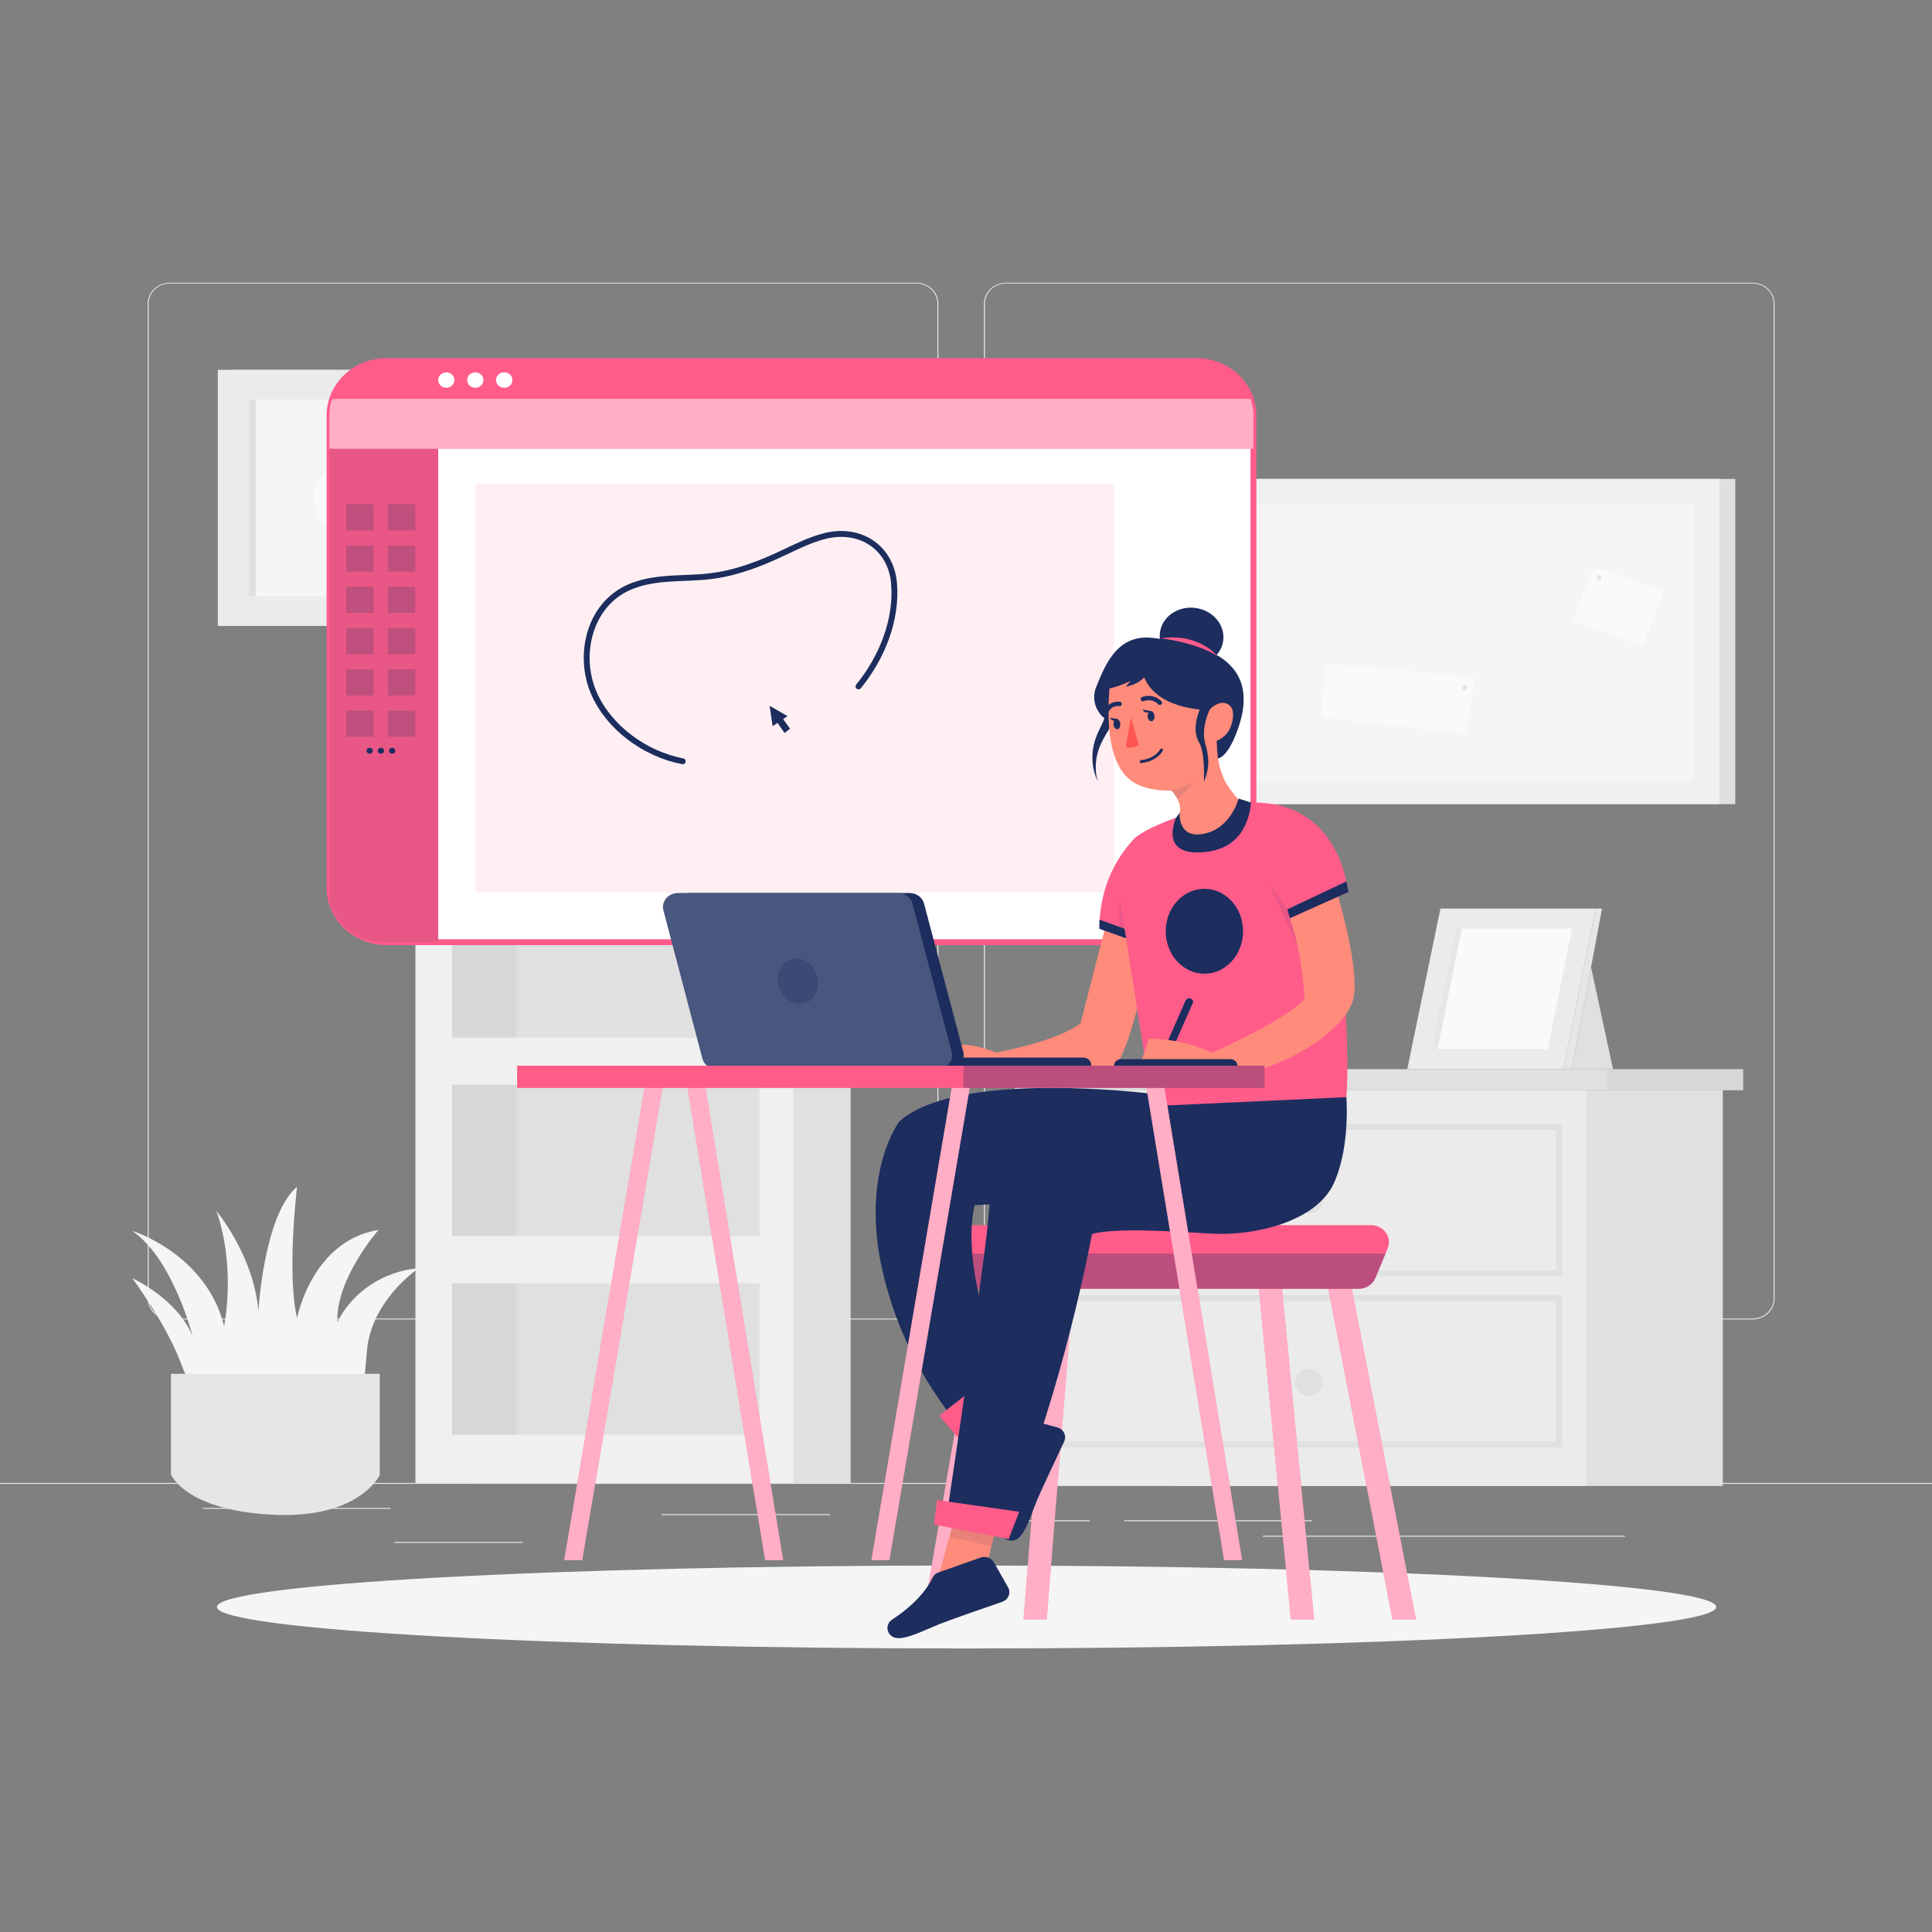 <svg width="328" height="328" viewBox="0 0 328 328" fill="none" xmlns="http://www.w3.org/2000/svg">
<rect x="0" y="0" width="328" height="328" fill="#808080" stroke="none"/>
<g clip-path="url(#clip0_10429_109424)">
<path d="M164.095 279.868C234.381 279.868 291.359 276.713 291.359 272.823C291.359 268.932 234.381 265.777 164.095 265.777C93.808 265.777 36.83 268.932 36.83 272.823C36.83 276.713 93.808 279.868 164.095 279.868Z" fill="#F5F5F5"/>
<path d="M328.187 251.762H0V251.917H328.187V251.762Z" fill="#EBEBEB"/>
<path d="M88.702 261.777H66.963V261.933H88.702V261.777Z" fill="#EBEBEB"/>
<path d="M140.917 257.066H112.332V257.222H140.917V257.066Z" fill="#EBEBEB"/>
<path d="M66.307 256H34.434V256.156H66.307V256Z" fill="#EBEBEB"/>
<path d="M185.032 258.105H162.525V258.261H185.032V258.105Z" fill="#EBEBEB"/>
<path d="M222.753 258.105H190.873V258.261H222.753V258.105Z" fill="#EBEBEB"/>
<path d="M275.874 260.73H214.385V260.886H275.874V260.73Z" fill="#EBEBEB"/>
<path d="M155.561 224.006H28.821C27.828 224.004 26.877 223.629 26.175 222.962C25.474 222.296 25.08 221.393 25.08 220.452V51.523C25.089 50.587 25.486 49.692 26.187 49.032C26.887 48.373 27.834 48.002 28.821 48H155.561C156.555 48 157.508 48.374 158.211 49.041C158.914 49.707 159.309 50.611 159.309 51.554V220.452C159.309 221.394 158.914 222.298 158.211 222.965C157.508 223.631 156.555 224.006 155.561 224.006ZM28.821 48.124C27.872 48.126 26.962 48.485 26.291 49.122C25.621 49.759 25.244 50.622 25.244 51.523V220.452C25.244 221.352 25.621 222.215 26.291 222.852C26.962 223.49 27.872 223.848 28.821 223.85H155.561C156.51 223.847 157.42 223.488 158.091 222.851C158.762 222.214 159.141 221.352 159.145 220.452V51.523C159.141 50.622 158.762 49.76 158.091 49.123C157.42 48.487 156.51 48.128 155.561 48.124H28.821Z" fill="#EBEBEB"/>
<path d="M297.541 224.006H170.795C169.802 224.002 168.851 223.627 168.148 222.961C167.446 222.295 167.05 221.393 167.047 220.452V51.523C167.057 50.586 167.456 49.691 168.158 49.032C168.86 48.372 169.807 48.002 170.795 48H297.541C298.527 48.003 299.472 48.375 300.171 49.034C300.87 49.694 301.267 50.588 301.276 51.523V220.452C301.276 220.918 301.18 221.379 300.993 221.81C300.806 222.241 300.531 222.632 300.184 222.962C299.838 223.292 299.426 223.554 298.972 223.733C298.518 223.912 298.032 224.005 297.541 224.006ZM170.795 48.124C169.845 48.128 168.936 48.487 168.264 49.123C167.593 49.76 167.214 50.622 167.211 51.523V220.452C167.214 221.352 167.593 222.214 168.264 222.851C168.936 223.488 169.845 223.847 170.795 223.85H297.541C298.49 223.847 299.4 223.488 300.071 222.851C300.742 222.214 301.121 221.352 301.125 220.452V51.523C301.121 50.622 300.742 49.76 300.071 49.123C299.4 48.487 298.49 48.128 297.541 48.124H170.795Z" fill="#EBEBEB"/>
<path d="M144.416 109.762H80.242V251.761H144.416V109.762Z" fill="#E0E0E0"/>
<path d="M134.701 109.762H70.527V251.761H134.701V109.762Z" fill="#F0F0F0"/>
<path d="M128.965 217.875H76.75V243.579H128.965V217.875Z" fill="#E0E0E0"/>
<path d="M128.965 184.164H76.75V209.874H128.965V184.164Z" fill="#E0E0E0"/>
<path d="M128.965 150.453H76.75V176.163H128.965V150.453Z" fill="#E0E0E0"/>
<path d="M128.965 116.746H76.75V142.456H128.965V116.746Z" fill="#E0E0E0"/>
<path opacity="0.05" d="M87.659 116.746H76.75V142.456H87.659V116.746Z" fill="#1C2D5E"/>
<path opacity="0.05" d="M87.659 150.453H76.75V176.163H87.659V150.453Z" fill="#1C2D5E"/>
<path opacity="0.05" d="M87.659 184.164H76.75V209.874H87.659V184.164Z" fill="#1C2D5E"/>
<path opacity="0.05" d="M87.659 217.875H76.75V243.579H87.659V217.875Z" fill="#1C2D5E"/>
<path d="M85.231 62.793H39.383V106.265H85.231V62.793Z" fill="#E0E0E0"/>
<path d="M82.828 62.793H36.98V106.265H82.828V62.793Z" fill="#EBEBEB"/>
<path d="M77.558 67.797H42.258V101.268H77.558V67.797Z" fill="#F5F5F5"/>
<path d="M43.426 67.797H42.258V101.268H43.426V67.797Z" fill="#E0E0E0"/>
<path d="M65.24 89.271C68.008 86.714 68.065 82.513 65.368 79.889C62.671 77.265 58.242 77.211 55.474 79.768C52.706 82.325 52.649 86.526 55.346 89.15C58.043 91.774 62.473 91.828 65.24 89.271Z" fill="#FAFAFA"/>
<path d="M36.861 241.24C36.861 241.24 33.245 238.283 30.744 231.518C28.243 224.753 22.447 216.998 22.447 216.998C22.447 216.998 30.028 220.397 32.7 226.863C32.7 226.863 29.418 213.756 22.447 208.964C22.447 208.964 34.918 212.773 38.049 225.102C38.049 225.102 40.13 215.312 36.736 205.584C36.736 205.584 43.123 213.196 43.871 222.637C43.871 222.637 44.757 206.287 50.435 201.477C50.435 201.477 48.65 216.276 50.435 223.745C50.435 223.745 52.962 210.638 64.258 208.808C64.258 208.808 56.973 217.123 57.275 224.448C58.545 221.918 60.487 219.744 62.91 218.139C65.334 216.534 68.155 215.553 71.098 215.293C71.098 215.293 63.011 220.664 62.283 229.402C61.554 238.14 61.534 240.816 56.631 242.086C51.728 243.356 36.861 241.24 36.861 241.24Z" fill="#F5F5F5"/>
<path d="M29.018 233.242V250.27C29.018 250.27 31.328 256.369 46.169 257.154C61.009 257.938 64.475 250.426 64.475 250.426V233.242H29.018Z" fill="#E6E6E6"/>
<path d="M292.481 185.094H199.506V252.278H292.481V185.094Z" fill="#E0E0E0"/>
<path d="M269.331 185.094H176.355V252.278H269.331V185.094Z" fill="#EBEBEB"/>
<path d="M264.703 191.312H179.676V216.201H264.703V191.312Z" stroke="#E0E0E0" stroke-miterlimit="10"/>
<path d="M264.703 220.348H179.676V245.236H264.703V220.348Z" stroke="#E0E0E0" stroke-miterlimit="10"/>
<path d="M222.189 206.014C223.505 206.014 224.572 205.003 224.572 203.755C224.572 202.508 223.505 201.496 222.189 201.496C220.873 201.496 219.807 202.508 219.807 203.755C219.807 205.003 220.873 206.014 222.189 206.014Z" fill="#E0E0E0"/>
<path d="M222.189 236.944C223.505 236.944 224.572 235.933 224.572 234.685C224.572 233.437 223.505 232.426 222.189 232.426C220.873 232.426 219.807 233.437 219.807 234.685C219.807 235.933 220.873 236.944 222.189 236.944Z" fill="#E0E0E0"/>
<path d="M295.94 181.512H172.26V185.097H295.94V181.512Z" fill="#E0E0E0"/>
<path opacity="0.05" d="M295.94 181.512H272.842V185.097H295.94V181.512Z" fill="#1C2D5E"/>
<path d="M294.601 81.309H191.629V136.513H294.601V81.309Z" fill="#E0E0E0"/>
<path d="M291.91 81.309H188.938V136.513H291.91V81.309Z" fill="#F0F0F0"/>
<path d="M287.578 85.481H192.955V132.612H287.578V85.481Z" fill="#F5F5F5"/>
<path d="M193.986 85.481H192.955V132.612H193.986V85.481Z" fill="#E0E0E0"/>
<path d="M282.552 100.412L270.588 96.152L266.917 105.422L278.881 109.682L282.552 100.412Z" fill="#FAFAFA"/>
<path d="M271.49 98.476C271.74 98.476 271.943 98.284 271.943 98.047C271.943 97.809 271.74 97.617 271.49 97.617C271.24 97.617 271.037 97.809 271.037 98.047C271.037 98.284 271.24 98.476 271.49 98.476Z" fill="#E6E6E6"/>
<path d="M225.005 112.559L250.459 114.986L248.904 124.583L224.395 121.801L225.005 112.559Z" fill="#FAFAFA"/>
<path d="M249.126 116.746C249.126 116.831 249.1 116.914 249.05 116.984C249 117.055 248.93 117.11 248.847 117.143C248.764 117.175 248.673 117.184 248.585 117.167C248.497 117.15 248.417 117.11 248.353 117.049C248.29 116.989 248.247 116.913 248.229 116.83C248.212 116.746 248.221 116.66 248.255 116.582C248.289 116.503 248.348 116.436 248.422 116.389C248.496 116.342 248.584 116.316 248.674 116.316C248.794 116.316 248.909 116.362 248.994 116.442C249.079 116.523 249.126 116.632 249.126 116.746Z" fill="#E6E6E6"/>
<path d="M238.92 181.51L244.545 154.25H270.885L265.411 181.51H238.92Z" fill="#EBEBEB"/>
<path d="M242.932 178.094L247.146 157.668H266.883L262.78 178.094H242.932Z" fill="#FAFAFA"/>
<path d="M248.163 157.668L244.08 178.094H242.932L247.146 157.668H248.163Z" fill="#E6E6E6"/>
<path d="M270.886 154.25H271.976L266.882 181.51H265.412L270.886 154.25Z" fill="#E6E6E6"/>
<path d="M270.112 164.195L273.847 181.51H266.883L270.112 164.195Z" fill="#E0E0E0"/>
<path d="M212.797 76.18V150.733C212.798 151.944 212.547 153.143 212.059 154.262C211.57 155.381 210.855 156.398 209.952 157.255C209.049 158.111 207.977 158.791 206.797 159.254C205.618 159.718 204.353 159.957 203.076 159.957H195.271V76.18H212.797Z" fill="#FF5C8A"/>
<path opacity="0.8" d="M212.797 76.18V150.733C212.798 151.944 212.547 153.143 212.059 154.262C211.57 155.381 210.855 156.398 209.952 157.255C209.049 158.111 207.977 158.791 206.797 159.254C205.618 159.718 204.353 159.957 203.076 159.957H195.271V76.18H212.797Z" fill="white"/>
<path d="M212.797 70.516V150.733C212.797 151.944 212.547 153.144 212.058 154.263C211.57 155.382 210.854 156.398 209.952 157.255C209.049 158.112 207.977 158.791 206.797 159.255C205.617 159.718 204.353 159.957 203.076 159.957H65.677C63.097 159.957 60.623 158.985 58.798 157.255C56.974 155.526 55.949 153.18 55.949 150.733V70.516C55.948 69.305 56.199 68.105 56.688 66.986C57.176 65.866 57.893 64.849 58.796 63.993C59.7 63.136 60.773 62.457 61.953 61.993C63.134 61.53 64.399 61.292 65.677 61.293H203.076C204.353 61.293 205.617 61.532 206.797 61.995C207.977 62.459 209.049 63.138 209.952 63.995C210.854 64.851 211.57 65.868 212.058 66.987C212.547 68.106 212.797 69.305 212.797 70.516Z" fill="white" stroke="#FF5C8A" stroke-miterlimit="10"/>
<path d="M212.351 67.747H56.397C57.018 65.875 58.253 64.24 59.922 63.079C61.592 61.918 63.608 61.292 65.678 61.293H203.077C205.145 61.294 207.16 61.92 208.828 63.081C210.496 64.241 211.73 65.876 212.351 67.747Z" fill="#FF5C8A"/>
<path d="M75.773 65.829C76.534 65.829 77.151 65.244 77.151 64.522C77.151 63.8 76.534 63.215 75.773 63.215C75.012 63.215 74.394 63.8 74.394 64.522C74.394 65.244 75.012 65.829 75.773 65.829Z" fill="white"/>
<path d="M80.695 65.829C81.456 65.829 82.073 65.244 82.073 64.522C82.073 63.8 81.456 63.215 80.695 63.215C79.933 63.215 79.316 63.8 79.316 64.522C79.316 65.244 79.933 65.829 80.695 65.829Z" fill="white"/>
<path d="M86.991 64.524C86.991 64.784 86.909 65.038 86.757 65.254C86.604 65.471 86.388 65.639 86.134 65.738C85.881 65.837 85.602 65.863 85.333 65.812C85.064 65.76 84.817 65.635 84.624 65.451C84.431 65.266 84.299 65.032 84.246 64.776C84.194 64.521 84.222 64.257 84.328 64.017C84.434 63.777 84.612 63.573 84.841 63.429C85.07 63.286 85.338 63.21 85.612 63.211C85.794 63.211 85.974 63.245 86.141 63.311C86.309 63.377 86.461 63.474 86.589 63.596C86.717 63.718 86.819 63.863 86.888 64.022C86.957 64.181 86.992 64.352 86.991 64.524Z" fill="white"/>
<path d="M212.797 70.516V76.179H55.924V70.516C55.924 69.576 56.074 68.642 56.37 67.746H212.325C212.63 68.641 212.789 69.575 212.797 70.516Z" fill="#FF5C8A"/>
<path opacity="0.5" d="M212.797 70.516V76.179H55.924V70.516C55.924 69.576 56.074 68.642 56.37 67.746H212.325C212.63 68.641 212.789 69.575 212.797 70.516Z" fill="white"/>
<path d="M74.4 76.18V159.957H65.46C63.358 159.973 61.304 159.356 59.595 158.195C57.886 157.035 56.609 155.389 55.949 153.496V76.18H74.4Z" fill="#FF5C8A"/>
<path opacity="0.1" d="M74.4 76.18V159.957H65.46C63.358 159.973 61.304 159.356 59.595 158.195C57.886 157.035 56.609 155.389 55.949 153.496V76.18H74.4Z" fill="#1C2D5E"/>
<path opacity="0.1" d="M189.122 82.117H80.695V151.505H189.122V82.117Z" fill="#FF5C8A"/>
<path opacity="0.2" d="M63.44 85.613H58.779V90.032H63.44V85.613Z" fill="#1C2D5E"/>
<path opacity="0.2" d="M70.496 85.613H65.836V90.032H70.496V85.613Z" fill="#1C2D5E"/>
<path d="M145.754 116.533C149.725 111.654 152.318 105.25 151.78 98.995C151.274 93.126 146.279 89.548 140.215 90.954C137.655 91.576 135.311 92.759 132.948 93.873C129.01 95.74 124.862 97.333 120.477 97.838C116.093 98.342 111.754 97.838 107.481 99.424C100.044 102.175 97.977 111.187 100.845 117.722C103.392 123.523 109.457 128.004 115.909 129.248" stroke="#1C2D5E" stroke-linecap="round" stroke-linejoin="round"/>
<path opacity="0.2" d="M63.44 92.621H58.779V97.04H63.44V92.621Z" fill="#1C2D5E"/>
<path opacity="0.2" d="M70.496 92.621H65.836V97.04H70.496V92.621Z" fill="#1C2D5E"/>
<path opacity="0.2" d="M63.44 99.633H58.779V104.052H63.44V99.633Z" fill="#1C2D5E"/>
<path opacity="0.2" d="M70.496 99.633H65.836V104.052H70.496V99.633Z" fill="#1C2D5E"/>
<path opacity="0.2" d="M63.44 106.641H58.779V111.059H63.44V106.641Z" fill="#1C2D5E"/>
<path opacity="0.2" d="M70.496 106.641H65.836V111.059H70.496V106.641Z" fill="#1C2D5E"/>
<path opacity="0.2" d="M63.44 113.641H58.779V118.059H63.44V113.641Z" fill="#1C2D5E"/>
<path opacity="0.2" d="M70.496 113.641H65.836V118.059H70.496V113.641Z" fill="#1C2D5E"/>
<path opacity="0.2" d="M63.44 120.648H58.779V125.067H63.44V120.648Z" fill="#1C2D5E"/>
<path opacity="0.2" d="M70.496 120.648H65.836V125.067H70.496V120.648Z" fill="#1C2D5E"/>
<path d="M63.288 127.457C63.288 127.557 63.257 127.655 63.198 127.738C63.139 127.821 63.056 127.886 62.958 127.924C62.861 127.962 62.753 127.971 62.65 127.951C62.547 127.931 62.452 127.883 62.378 127.811C62.304 127.74 62.254 127.65 62.234 127.552C62.214 127.454 62.226 127.352 62.267 127.26C62.308 127.168 62.377 127.09 62.466 127.035C62.554 126.98 62.657 126.952 62.763 126.953C62.832 126.953 62.901 126.966 62.965 126.992C63.029 127.017 63.088 127.054 63.136 127.101C63.185 127.148 63.224 127.204 63.25 127.265C63.276 127.326 63.289 127.391 63.288 127.457Z" fill="#1C2D5E"/>
<path d="M65.198 127.457C65.198 127.557 65.167 127.654 65.109 127.737C65.05 127.82 64.967 127.885 64.87 127.923C64.773 127.961 64.666 127.971 64.563 127.952C64.46 127.932 64.365 127.884 64.29 127.814C64.216 127.743 64.165 127.653 64.145 127.556C64.124 127.458 64.135 127.356 64.175 127.264C64.216 127.172 64.284 127.094 64.371 127.038C64.459 126.983 64.561 126.953 64.666 126.953C64.737 126.952 64.806 126.965 64.871 126.99C64.936 127.015 64.995 127.052 65.044 127.099C65.094 127.146 65.133 127.202 65.159 127.263C65.186 127.325 65.199 127.391 65.198 127.457Z" fill="#1C2D5E"/>
<path d="M67.102 127.457C67.102 127.557 67.071 127.655 67.012 127.738C66.954 127.821 66.87 127.886 66.773 127.924C66.675 127.962 66.568 127.971 66.465 127.951C66.361 127.931 66.266 127.883 66.192 127.811C66.118 127.74 66.068 127.65 66.049 127.552C66.029 127.454 66.04 127.352 66.081 127.26C66.123 127.168 66.192 127.09 66.28 127.035C66.368 126.98 66.472 126.952 66.577 126.953C66.647 126.953 66.716 126.966 66.78 126.992C66.844 127.017 66.902 127.054 66.951 127.101C67 127.148 67.038 127.204 67.064 127.265C67.09 127.326 67.103 127.391 67.102 127.457Z" fill="#1C2D5E"/>
<path d="M131.998 122.732L131.165 123.286L130.666 119.832L133.705 121.587L132.95 122.073L134.125 123.716L133.2 124.438L131.998 122.732Z" fill="#1C2D5E"/>
<path d="M195.667 160.705C195.667 160.705 192.319 176.028 190.055 179.942C187.79 183.857 174.807 183.677 174.807 183.677L159.776 182.967C159.776 182.967 156.915 174.086 169.169 178.691C169.169 178.691 179.507 176.824 183.452 173.712L187.587 157.637L195.667 160.705Z" fill="#FF8B7B"/>
<path d="M240.398 274.933H236.388L225.505 218.801L225.131 216.866L229.003 216.188L229.509 218.801L240.398 274.933Z" fill="#FF5C8A"/>
<path opacity="0.5" d="M240.398 274.933H236.388L225.505 218.801L225.131 216.866L229.003 216.188L229.509 218.801L240.398 274.933Z" fill="white"/>
<path d="M223.104 274.934H219.146L213.711 218.803L213.133 212.828L213.002 211.502L216.921 211.16L217.085 212.828L217.662 218.803L223.104 274.934Z" fill="#FF5C8A"/>
<path opacity="0.5" d="M223.104 274.934H219.146L213.711 218.803L213.133 212.828L213.002 211.502L216.921 211.16L217.085 212.828L217.662 218.803L223.104 274.934Z" fill="white"/>
<path d="M182.63 213.534L182.21 218.799L177.707 274.931H173.756L178.252 218.799L178.698 213.254L182.63 213.534Z" fill="#FF5C8A"/>
<path opacity="0.5" d="M182.63 213.534L182.21 218.799L177.707 274.931H173.756L178.252 218.799L178.698 213.254L182.63 213.534Z" fill="white"/>
<path d="M171.215 213.704L170.329 218.801L160.569 274.932H156.578L166.345 218.801L167.336 213.094L171.215 213.704Z" fill="#FF5C8A"/>
<path opacity="0.5" d="M171.215 213.704L170.329 218.801L160.569 274.932H156.578L166.345 218.801L167.336 213.094L171.215 213.704Z" fill="white"/>
<path d="M235.587 211.95L235.226 212.828L233.5 216.967C233.278 217.51 232.887 217.976 232.38 218.304C231.872 218.632 231.272 218.806 230.658 218.803H165.637C165.006 218.804 164.39 218.62 163.874 218.277C163.357 217.934 162.964 217.448 162.749 216.886L161.22 212.828L160.859 211.863C160.693 211.426 160.641 210.957 160.707 210.496C160.774 210.036 160.956 209.597 161.238 209.217C161.521 208.838 161.896 208.528 162.331 208.315C162.767 208.102 163.25 207.991 163.74 207.992H232.745C233.243 207.992 233.734 208.107 234.174 208.327C234.615 208.548 234.992 208.867 235.272 209.258C235.552 209.648 235.727 210.097 235.782 210.567C235.837 211.036 235.77 211.511 235.587 211.95Z" fill="#FF5C8A"/>
<path opacity="0.3" d="M235.225 212.828L233.499 216.967C233.277 217.51 232.886 217.976 232.379 218.304C231.871 218.632 231.271 218.806 230.657 218.803H165.636C165.005 218.804 164.389 218.621 163.872 218.277C163.356 217.934 162.963 217.448 162.748 216.886L161.219 212.828H235.225Z" fill="#1C2D5E"/>
<path d="M169.379 248.612L172.451 241.996C172.629 241.611 172.949 241.3 173.351 241.121C173.753 240.942 174.21 240.908 174.636 241.025L179.494 242.332C179.748 242.401 179.983 242.521 180.184 242.684C180.385 242.847 180.546 243.049 180.658 243.276C180.769 243.503 180.828 243.751 180.83 244.001C180.832 244.252 180.777 244.5 180.669 244.728C179.356 247.542 176.862 252.782 176.074 254.655C175.004 257.263 174.105 260.406 172.674 261.283C172.586 261.338 172.494 261.386 172.398 261.427C172.097 261.544 171.768 261.583 171.445 261.538C171.123 261.494 170.819 261.368 170.565 261.174C170.311 260.98 170.118 260.725 170.004 260.435C169.89 260.146 169.86 259.832 169.917 259.528C170.298 257.338 170.711 253.242 169.32 249.938C169.235 249.724 169.197 249.497 169.207 249.269C169.217 249.041 169.275 248.818 169.379 248.612Z" fill="#1C2D5E"/>
<path d="M195.902 185.731C195.902 185.731 162.722 181.436 152.699 190.373C152.699 190.373 146.49 198.408 149.476 214.135C151.43 223.842 155.673 233.003 161.888 240.935L170.599 233.914C170.599 233.914 162.847 215.81 165.472 204.607L177.523 203.929L194.806 192.726L196.617 188.083L195.902 185.731Z" fill="#1C2D5E"/>
<path d="M162.69 244.093L159.441 240.352L171.348 231.066L173.599 233.288L162.69 244.093Z" fill="#FF5C8A"/>
<path d="M228.518 185.385C228.518 185.385 229.437 194.347 226.437 200.907C223.437 207.467 212.837 209.869 205.689 209.434C198.541 208.998 189.319 208.438 185.4 209.483C185.4 209.483 180.327 236.762 171.564 256.653L160.957 255.781C160.957 255.781 166.72 217.282 167.645 208.338C168.571 199.395 168.105 198.063 173.868 193.694C179.631 189.325 209.148 183.419 228.518 185.385Z" fill="#1C2D5E"/>
<path d="M168.867 260.258L167.863 264.422L159.441 267.216L161.89 258.348L168.867 260.258Z" fill="#FF8B7B"/>
<path d="M159.329 266.952L166.483 264.432C166.9 264.286 167.358 264.288 167.774 264.438C168.189 264.588 168.532 264.876 168.741 265.247L171.131 269.461C171.26 269.682 171.337 269.928 171.357 270.181C171.376 270.434 171.336 270.688 171.241 270.925C171.146 271.162 170.998 271.377 170.807 271.554C170.615 271.731 170.385 271.866 170.133 271.95C167.081 273.002 161.39 274.969 159.441 275.753C156.723 276.848 153.717 278.423 152.056 278.056C151.954 278.035 151.853 278.008 151.754 277.975C151.455 277.85 151.197 277.652 151.006 277.401C150.815 277.15 150.699 276.855 150.67 276.546C150.64 276.238 150.698 275.928 150.838 275.648C150.978 275.368 151.195 275.129 151.466 274.956C153.389 273.711 156.776 271.122 158.305 267.874C158.401 267.662 158.541 267.472 158.717 267.313C158.893 267.155 159.101 267.032 159.329 266.952Z" fill="#1C2D5E"/>
<path d="M195.666 187.788C195.666 187.788 191.347 160.703 190.415 154.112C189.483 147.521 190.415 144.154 193.04 141.994C195.666 139.835 207.704 135.223 215.784 136.468C223.864 137.712 227.808 144.129 228.911 151.404L227.034 152.294C227.034 152.294 229.436 177.538 228.563 186.269L195.666 187.788Z" fill="#FF5C8A"/>
<path d="M193.035 141.977C193.035 141.977 186.648 147.323 186.648 157.654L196.606 161.27L193.035 141.977Z" fill="#FF5C8A"/>
<path d="M227.185 152.195C227.185 152.195 230.802 164.319 229.81 169.329C228.819 174.339 219.82 181.061 207.31 183.301C207.31 183.301 201.75 184.222 198.547 181.72L193.684 180.401L195.075 176.312C198.782 176.374 202.432 177.187 205.781 178.696C205.781 178.696 217.733 173.555 221.488 169.603C221.488 169.603 221.068 161.562 218.987 155.911L227.185 152.195Z" fill="#FF8B7B"/>
<path d="M173.041 256.656L159.08 254.664L158.574 258.828L171.242 261.28L173.041 256.656Z" fill="#FF5C8A"/>
<path d="M186.037 125.287C185.173 127.679 185.281 130.291 186.339 132.612C185.848 130.761 185.939 128.813 186.602 127.011C187.258 125.305 188.341 123.805 189.182 122.187C190.022 120.569 190.593 118.683 190.035 116.959C189.917 116.617 189.654 116.219 189.28 116.275C188.906 116.331 188.827 116.63 188.722 116.897C188.36 117.606 188.083 118.352 187.895 119.119C187.803 119.71 187.895 120.295 187.803 120.899C187.495 122.418 186.582 123.799 186.037 125.287Z" fill="#1C2D5E"/>
<path d="M189.903 120.039C189.399 120.22 188.958 120.531 188.631 120.937C188.304 121.343 188.103 121.827 188.052 122.336C187.073 121.738 186.346 120.835 185.994 119.783C185.643 118.731 185.691 117.595 186.129 116.573C187.645 112.839 189.699 107.542 195.817 108.314C201.934 109.086 214.76 110.803 210.165 123.761C205.57 136.719 201.015 120.892 201.015 120.892L189.903 120.039Z" fill="#1C2D5E"/>
<path d="M203.287 144.256C197.714 143.926 200.077 139.37 200.333 137.684C200.401 136.948 200.232 136.21 199.848 135.568C199.588 135.09 199.271 134.644 198.902 134.236C196.461 134.236 193.756 133.925 191.82 132.369C189.654 130.657 188.794 127.464 188.44 124.931C188.162 122.588 188.113 120.225 188.295 117.874C188.295 117.525 188.348 117.183 188.361 116.841C188.446 115.49 188.538 114.146 188.591 112.826C188.591 112.826 193.993 111.7 198.817 112.745C202.388 113.517 204.895 116.33 205.978 120.755C206.377 122.441 206.577 124.163 206.575 125.89C206.674 133.246 209.713 134.534 210.901 136.694C212.089 138.854 208.873 144.567 203.287 144.256Z" fill="#FF8B7B"/>
<path d="M193.329 126.521L192.016 121.785L191.117 126.764C191.117 126.764 191.846 127.33 193.329 126.521Z" fill="#FF5652"/>
<path d="M197.189 127.332C197.189 127.332 196.368 129 193.756 129.292" stroke="#1C2D5E" stroke-width="0.5" stroke-linecap="round" stroke-linejoin="round"/>
<path d="M196.913 119.311C196.557 118.939 196.089 118.68 195.573 118.569C195.056 118.457 194.516 118.499 194.025 118.688" stroke="#1C2D5E" stroke-width="0.75" stroke-linecap="round" stroke-linejoin="round"/>
<path d="M194.838 121.631C194.884 122.11 195.18 122.477 195.495 122.452C195.81 122.428 196.033 122.017 195.994 121.538C195.954 121.058 195.652 120.691 195.337 120.716C195.022 120.741 194.799 121.152 194.838 121.631Z" fill="#1C2D5E"/>
<path d="M189.037 122.987C189.083 123.466 189.378 123.833 189.693 123.809C190.009 123.784 190.232 123.373 190.192 122.894C190.153 122.414 189.851 122.041 189.536 122.072C189.221 122.103 189.037 122.508 189.037 122.987Z" fill="#1C2D5E"/>
<path d="M188.197 116.915C190.302 116.459 192.279 115.578 193.993 114.333C195.923 120.382 204.141 120.6 206.195 120.6C205.119 116.175 202.533 113.1 198.975 112.329C194.157 111.283 188.473 112.49 188.473 112.49C188.42 113.816 188.276 115.571 188.197 116.915Z" fill="#1C2D5E"/>
<path d="M195.338 120.715L193.992 120.473C193.992 120.473 194.34 121.4 195.338 120.715Z" fill="#1C2D5E"/>
<path d="M189.805 122.1L188.459 121.863C188.459 121.863 188.807 122.784 189.805 122.1Z" fill="#1C2D5E"/>
<path d="M207.567 109.28C208.236 106.65 206.42 103.979 203.509 103.313C200.598 102.646 197.696 104.238 197.026 106.868C196.357 109.497 198.174 112.169 201.085 112.835C203.995 113.501 206.898 111.91 207.567 109.28Z" fill="#1C2D5E"/>
<path d="M192.234 115.214L191.145 116.571C191.145 116.571 194.026 116.098 194.663 114.231C195.299 112.364 192.897 113.826 192.897 113.826L192.234 115.214Z" fill="#1C2D5E"/>
<path opacity="0.1" d="M202.585 132.754C201.879 133.855 200.948 134.812 199.848 135.567C199.588 135.09 199.271 134.643 198.902 134.235C200.201 133.919 201.442 133.419 202.585 132.754Z" fill="#1C2D5E"/>
<path d="M187.803 120.858C187.953 120.415 188.263 120.037 188.678 119.79C189.094 119.543 189.588 119.443 190.074 119.508" stroke="#1C2D5E" stroke-width="0.75" stroke-linecap="round" stroke-linejoin="round"/>
<path d="M204.514 121.357C204.693 121.103 204.898 120.866 205.124 120.648C205.892 119.907 207.146 118.936 208.307 119.478C209.712 120.1 209.417 121.998 209.023 123.143C208.706 124.168 207.981 125.036 207.001 125.564C205.616 126.243 203.555 125.882 203.568 124.114C203.59 123.127 203.919 122.168 204.514 121.357Z" fill="#FF8B7B"/>
<path d="M205.978 119.321C205.978 119.321 203.681 122.993 204.62 126.242C205.558 129.491 205.04 131.022 204.39 132.746C204.39 132.746 204.646 127.81 203.569 126.03C201.928 123.31 204.226 119.309 204.226 119.309L205.978 119.321Z" fill="#1C2D5E"/>
<path d="M197.104 108.37C197.104 108.37 203.05 109.042 206.628 111.357C206.628 111.326 203.523 107.411 197.104 108.37Z" fill="#FF5C8A"/>
<path d="M123.688 181.509H161.101C161.481 181.51 161.856 181.428 162.197 181.27C162.539 181.112 162.838 180.883 163.072 180.599C163.307 180.315 163.469 179.985 163.549 179.633C163.628 179.28 163.621 178.915 163.529 178.566L156.874 153.416C156.739 152.902 156.427 152.446 155.986 152.12C155.546 151.794 155.004 151.617 154.445 151.617H117.032C116.652 151.617 116.277 151.699 115.935 151.856C115.594 152.014 115.294 152.244 115.06 152.527C114.826 152.811 114.663 153.142 114.584 153.494C114.505 153.847 114.512 154.211 114.603 154.561L121.22 179.711C121.356 180.231 121.674 180.692 122.122 181.019C122.571 181.345 123.122 181.518 123.688 181.509Z" fill="#1C2D5E"/>
<path d="M185.237 181.42H159.809V179.553H183.937C184.285 179.553 184.619 179.684 184.866 179.917C185.112 180.151 185.25 180.467 185.25 180.797V181.457L185.237 181.42Z" fill="#1C2D5E"/>
<path opacity="0.3" d="M123.688 181.509H161.101C161.481 181.51 161.856 181.428 162.197 181.27C162.539 181.112 162.838 180.883 163.072 180.599C163.307 180.315 163.469 179.985 163.549 179.633C163.628 179.28 163.621 178.915 163.529 178.566L156.874 153.416C156.739 152.902 156.427 152.446 155.986 152.12C155.546 151.794 155.004 151.617 154.445 151.617H117.032C116.652 151.617 116.277 151.699 115.935 151.856C115.594 152.014 115.294 152.244 115.06 152.527C114.826 152.811 114.663 153.142 114.584 153.494C114.505 153.847 114.512 154.211 114.603 154.561L121.22 179.711C121.356 180.231 121.674 180.692 122.122 181.019C122.571 181.345 123.122 181.518 123.688 181.509Z" fill="#1C2D5E"/>
<path d="M121.725 181.509H159.139C159.519 181.51 159.894 181.428 160.235 181.27C160.577 181.112 160.876 180.883 161.11 180.599C161.344 180.315 161.507 179.985 161.586 179.633C161.666 179.28 161.659 178.915 161.567 178.566L154.905 153.416C154.77 152.902 154.458 152.446 154.018 152.12C153.578 151.794 153.035 151.617 152.477 151.617H115.063C114.683 151.617 114.308 151.699 113.967 151.856C113.625 152.014 113.326 152.244 113.092 152.527C112.857 152.811 112.695 153.142 112.615 153.494C112.536 153.847 112.543 154.211 112.635 154.561L119.251 179.711C119.389 180.232 119.708 180.693 120.157 181.019C120.607 181.346 121.159 181.519 121.725 181.509Z" fill="#1C2D5E"/>
<path opacity="0.2" d="M121.725 181.509H159.139C159.519 181.51 159.894 181.428 160.235 181.27C160.577 181.112 160.876 180.883 161.11 180.599C161.344 180.315 161.507 179.985 161.586 179.633C161.666 179.28 161.659 178.915 161.567 178.566L154.905 153.416C154.77 152.902 154.458 152.446 154.018 152.12C153.578 151.794 153.035 151.617 152.477 151.617H115.063C114.683 151.617 114.308 151.699 113.967 151.856C113.625 152.014 113.326 152.244 113.092 152.527C112.857 152.811 112.695 153.142 112.615 153.494C112.536 153.847 112.543 154.211 112.635 154.561L119.251 179.711C119.389 180.232 119.708 180.693 120.157 181.019C120.607 181.346 121.159 181.519 121.725 181.509Z" fill="white"/>
<path opacity="0.3" d="M138.765 165.823C139.283 167.921 138.24 169.956 136.428 170.36C134.617 170.765 132.713 169.396 132.188 167.298C131.663 165.201 132.713 163.166 134.525 162.761C136.336 162.357 138.24 163.757 138.765 165.823Z" fill="#1C2D5E"/>
<path d="M112.647 183.695L98.844 264.864H95.785L109.667 183.234L112.647 183.695Z" fill="#FF5C8A"/>
<path opacity="0.5" d="M112.647 183.695L98.844 264.864H95.785L109.667 183.234L112.647 183.695Z" fill="white"/>
<path d="M132.956 264.863H129.89L116.553 183.688L119.539 183.246L132.956 264.863Z" fill="#FF5C8A"/>
<path opacity="0.5" d="M132.956 264.863H129.89L116.553 183.688L119.539 183.246L132.956 264.863Z" fill="white"/>
<path d="M164.804 183.695L151.001 264.864H147.936L161.818 183.234L164.804 183.695Z" fill="#FF5C8A"/>
<path opacity="0.5" d="M164.804 183.695L151.001 264.864H147.936L161.818 183.234L164.804 183.695Z" fill="white"/>
<path d="M210.874 264.863H207.815L194.471 183.688L197.457 183.246L210.874 264.863Z" fill="#FF5C8A"/>
<path opacity="0.5" d="M210.874 264.863H207.815L194.471 183.688L197.457 183.246L210.874 264.863Z" fill="white"/>
<path d="M214.635 180.926H87.791V184.704H214.635V180.926Z" fill="#FF5C8A"/>
<path opacity="0.3" d="M214.695 180.926H163.57V184.704H214.695V180.926Z" fill="#1C2D5E"/>
<path d="M210.086 180.924H189.135C189.135 180.63 189.258 180.349 189.477 180.141C189.696 179.933 189.993 179.816 190.303 179.816H208.911C209.222 179.816 209.52 179.933 209.74 180.141C209.96 180.348 210.085 180.63 210.086 180.924Z" fill="#1C2D5E"/>
<path d="M202.479 170.34L199.656 176.763C199.138 176.663 198.672 176.595 198.344 176.551L201.284 169.861C201.351 169.708 201.48 169.587 201.641 169.524C201.802 169.461 201.983 169.461 202.144 169.524C202.305 169.588 202.433 169.71 202.499 169.862C202.566 170.015 202.566 170.187 202.499 170.34H202.479Z" fill="#1C2D5E"/>
<path d="M204.474 165.309C208.099 165.309 211.038 162.082 211.038 158.102C211.038 154.121 208.099 150.895 204.474 150.895C200.849 150.895 197.91 154.121 197.91 158.102C197.91 162.082 200.849 165.309 204.474 165.309Z" fill="#1C2D5E"/>
<path d="M218.987 155.885L218.541 154.385L228.59 149.637L228.931 151.435L218.987 155.885Z" fill="#1C2D5E"/>
<path opacity="0.1" d="M218.542 154.384L215.496 150.059L220.334 160.776L218.542 154.384Z" fill="#1C2D5E"/>
<path d="M191.184 159.298L190.908 157.674L186.648 156.137V157.674L191.184 159.298Z" fill="#1C2D5E"/>
<path opacity="0.1" d="M191.184 159.297C191.098 158.985 190.055 152.195 190.055 152.195V158.892L191.184 159.297Z" fill="#1C2D5E"/>
<path d="M199.67 138.828C199.67 138.828 196.796 144.914 203.569 144.721C210.343 144.529 212.05 139.786 212.391 136.257L210.277 135.566C210.277 135.566 209.057 140.545 204.475 141.535C199.894 142.524 200.274 137.994 200.274 137.994L199.67 138.828Z" fill="#1C2D5E"/>
<path opacity="0.1" d="M161.18 260.904L168.328 262.497L168.735 260.798L161.593 259.41L161.18 260.904Z" fill="#1C2D5E"/>
</g>
<defs>
<clipPath id="clip0_10429_109424">
<rect width="328" height="328" fill="white"/>
</clipPath>
</defs>
</svg>
